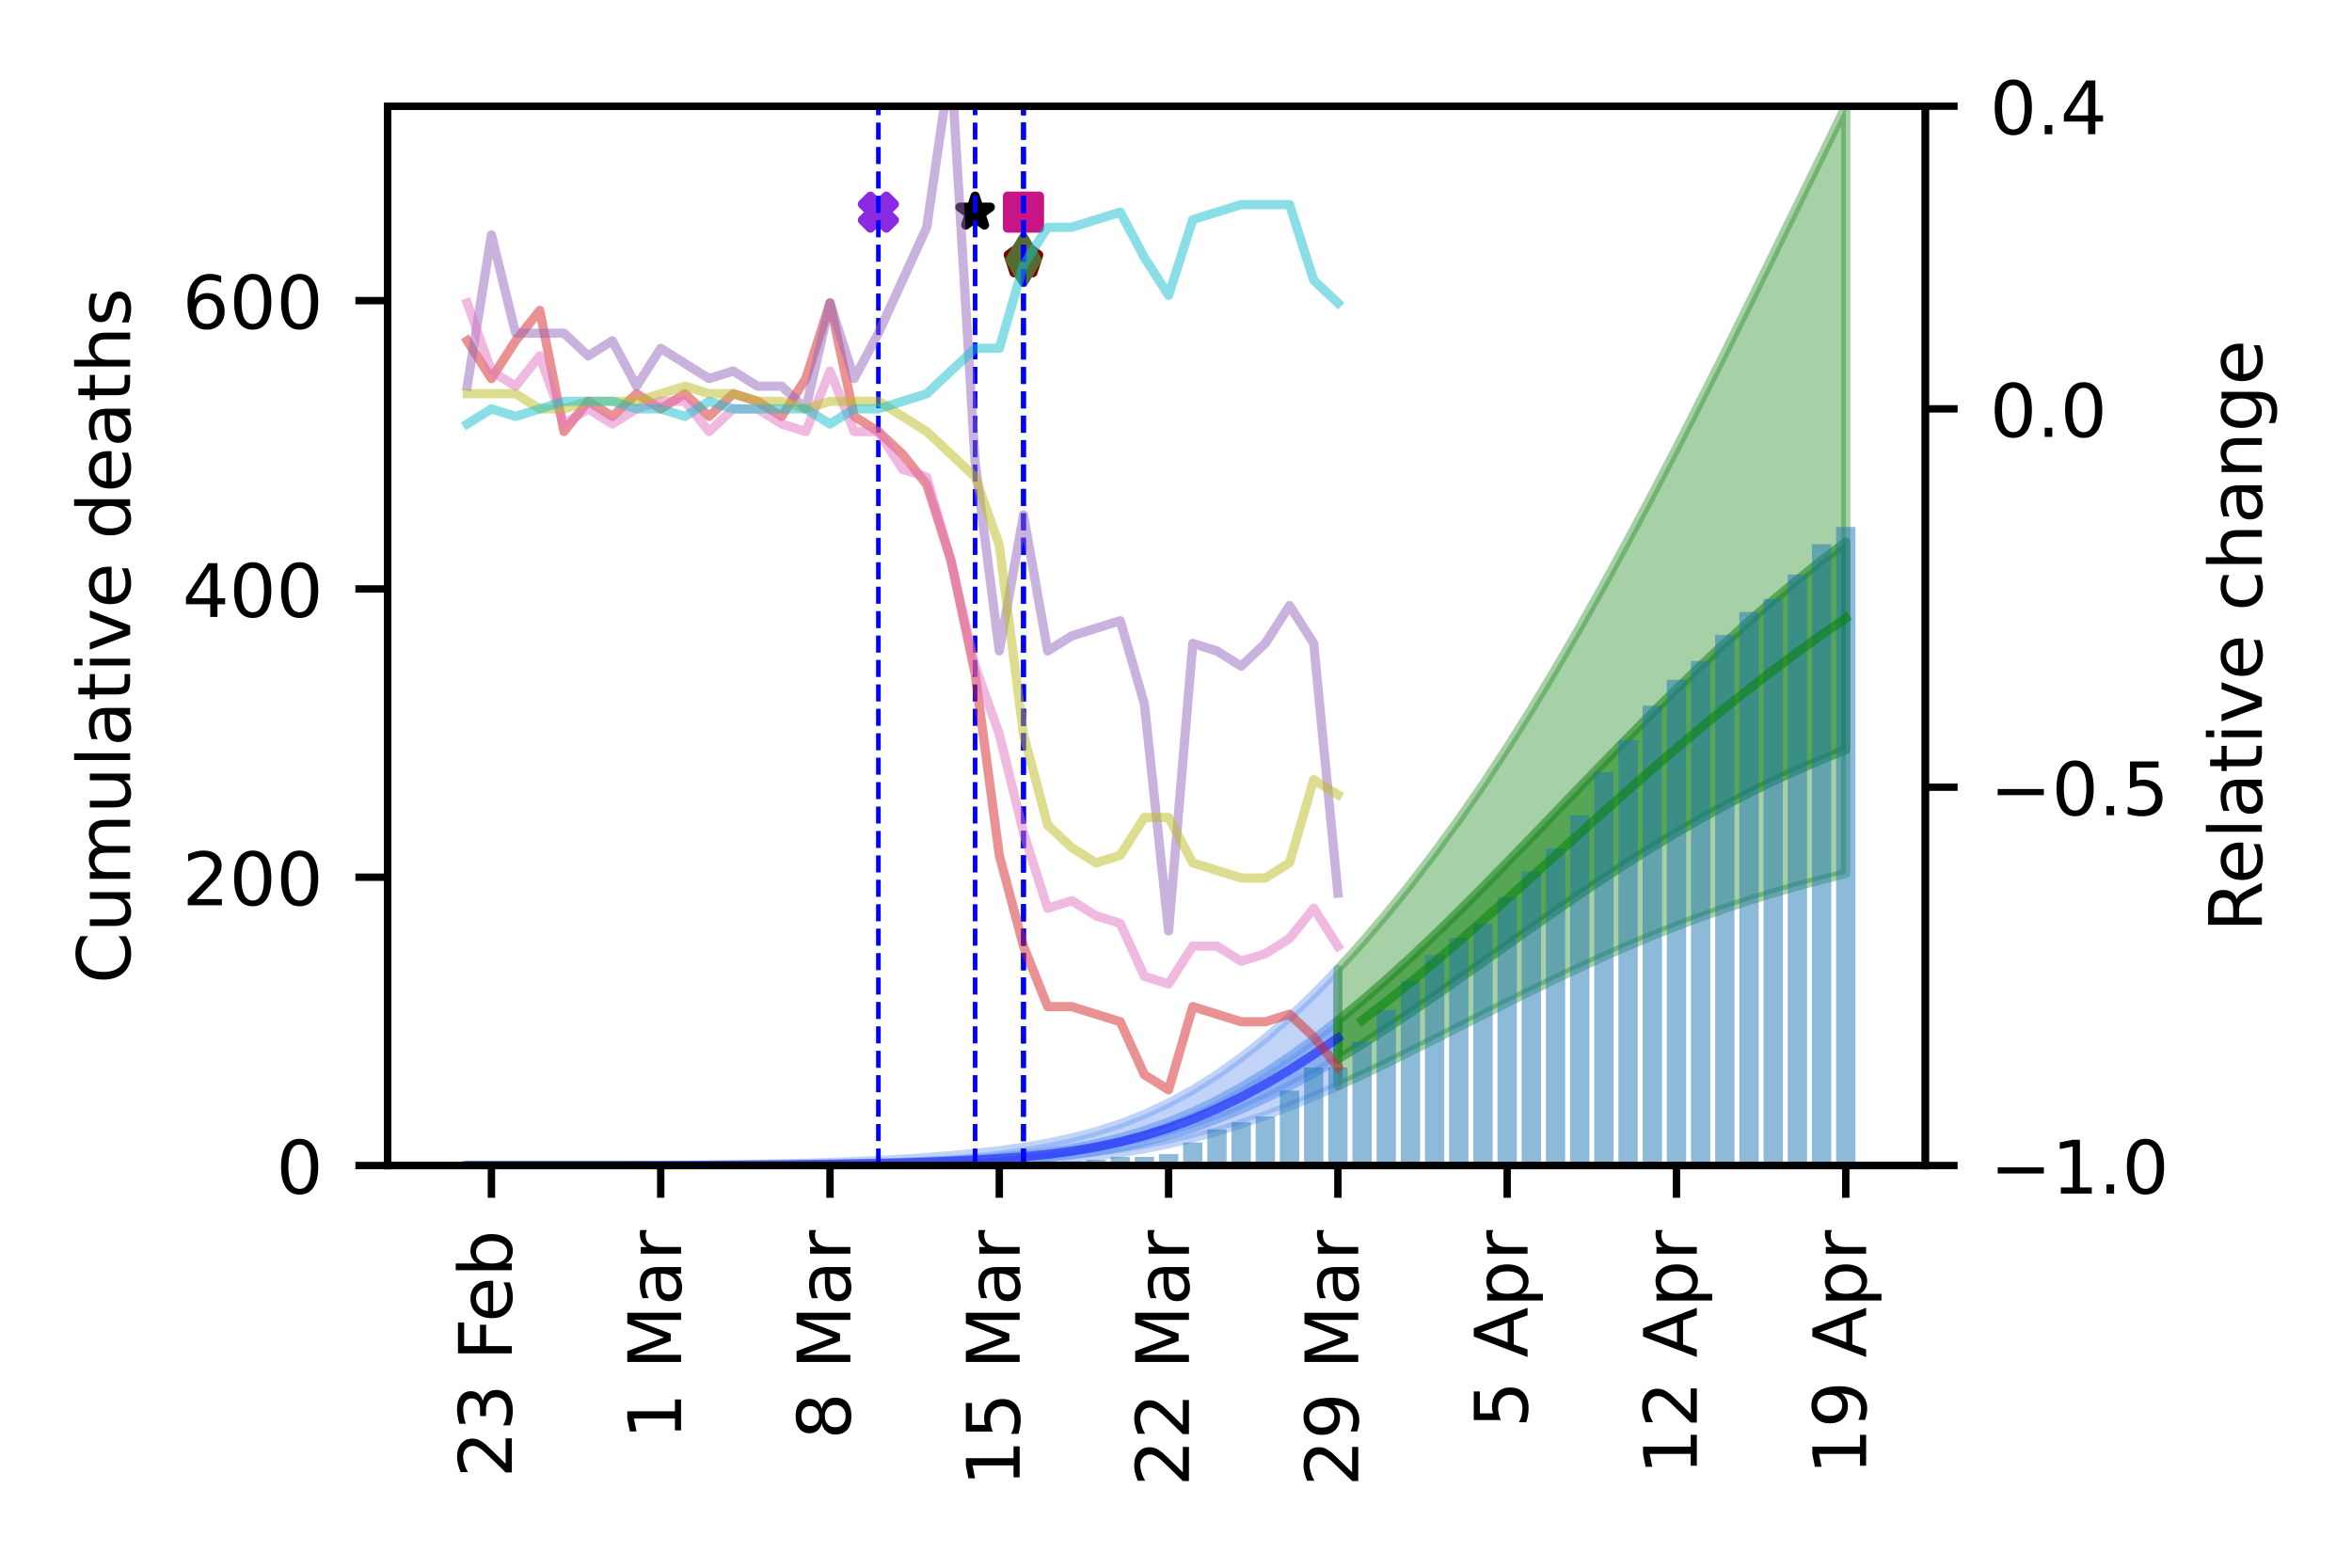 <?xml version="1.0" encoding="utf-8" standalone="no"?>
<!DOCTYPE svg PUBLIC "-//W3C//DTD SVG 1.1//EN"
  "http://www.w3.org/Graphics/SVG/1.1/DTD/svg11.dtd">
<!-- Created with matplotlib (https://matplotlib.org/) -->
<svg height="170.079pt" version="1.1" viewBox="0 0 255.118 170.079" width="255.118pt" xmlns="http://www.w3.org/2000/svg" xmlns:xlink="http://www.w3.org/1999/xlink">
 <defs>
  <style type="text/css">
*{stroke-linecap:butt;stroke-linejoin:round;}
  </style>
 </defs>
 <g id="figure_1">
  <g id="patch_1">
   <path d="M 0 170.079 
L 255.118 170.079 
L 255.118 0 
L 0 0 
z
" style="fill:#ffffff;"/>
  </g>
  <g id="axes_1">
   <g id="patch_2">
    <path d="M 42.05 126.449 
L 208.838 126.449 
L 208.838 11.52 
L 42.05 11.52 
z
" style="fill:#ffffff;"/>
   </g>
   <g id="PolyCollection_1">
    <defs>
     <path d="M 50.681 -43.63 
L 50.681 -43.63 
L 53.304 -43.63 
L 55.927 -43.63 
L 58.55 -43.63 
L 61.174 -43.63 
L 63.797 -43.63 
L 66.42 -43.631 
L 69.044 -43.631 
L 71.667 -43.632 
L 74.29 -43.634 
L 76.913 -43.636 
L 79.537 -43.639 
L 82.16 -43.643 
L 84.783 -43.648 
L 87.407 -43.655 
L 90.03 -43.665 
L 92.653 -43.678 
L 95.276 -43.694 
L 97.9 -43.716 
L 100.523 -43.745 
L 103.146 -43.784 
L 105.769 -43.836 
L 108.393 -43.91 
L 111.016 -44.016 
L 113.639 -44.166 
L 116.263 -44.374 
L 118.886 -44.651 
L 121.509 -45.008 
L 124.132 -45.452 
L 126.756 -45.987 
L 129.379 -46.618 
L 132.002 -47.342 
L 134.626 -48.159 
L 137.249 -49.066 
L 139.872 -50.057 
L 142.495 -51.13 
L 145.119 -52.274 
L 145.119 -64.922 
L 145.119 -64.922 
L 142.495 -62.217 
L 139.872 -59.715 
L 137.249 -57.429 
L 134.626 -55.348 
L 132.002 -53.481 
L 129.379 -51.831 
L 126.756 -50.4 
L 124.132 -49.177 
L 121.509 -48.152 
L 118.886 -47.308 
L 116.263 -46.617 
L 113.639 -46.059 
L 111.016 -45.612 
L 108.393 -45.245 
L 105.769 -44.948 
L 103.146 -44.702 
L 100.523 -44.498 
L 97.9 -44.327 
L 95.276 -44.184 
L 92.653 -44.064 
L 90.03 -43.966 
L 87.407 -43.885 
L 84.783 -43.82 
L 82.16 -43.768 
L 79.537 -43.727 
L 76.913 -43.696 
L 74.29 -43.673 
L 71.667 -43.657 
L 69.044 -43.645 
L 66.42 -43.638 
L 63.797 -43.634 
L 61.174 -43.632 
L 58.55 -43.63 
L 55.927 -43.63 
L 53.304 -43.63 
L 50.681 -43.63 
z
" id="maa15889fe9" style="stroke:#6495ed;stroke-opacity:0.4;"/>
    </defs>
    <g clip-path="url(#p4fea13a46c)">
     <use style="fill:#6495ed;fill-opacity:0.4;stroke:#6495ed;stroke-opacity:0.4;" x="0" xlink:href="#maa15889fe9" y="170.079"/>
    </g>
   </g>
   <g id="PolyCollection_2">
    <defs>
     <path d="M 50.681 -43.63 
L 50.681 -43.63 
L 53.304 -43.63 
L 55.927 -43.63 
L 58.55 -43.63 
L 61.174 -43.63 
L 63.797 -43.631 
L 66.42 -43.632 
L 69.044 -43.633 
L 71.667 -43.635 
L 74.29 -43.638 
L 76.913 -43.643 
L 79.537 -43.649 
L 82.16 -43.658 
L 84.783 -43.67 
L 87.407 -43.685 
L 90.03 -43.704 
L 92.653 -43.73 
L 95.276 -43.762 
L 97.9 -43.803 
L 100.523 -43.856 
L 103.146 -43.923 
L 105.769 -44.009 
L 108.393 -44.125 
L 111.016 -44.282 
L 113.639 -44.494 
L 116.263 -44.779 
L 118.886 -45.149 
L 121.509 -45.619 
L 124.132 -46.199 
L 126.756 -46.899 
L 129.379 -47.72 
L 132.002 -48.667 
L 134.626 -49.739 
L 137.249 -50.933 
L 139.872 -52.245 
L 142.495 -53.664 
L 145.119 -55.185 
L 145.119 -59.345 
L 145.119 -59.345 
L 142.495 -57.316 
L 139.872 -55.427 
L 137.249 -53.688 
L 134.626 -52.105 
L 132.002 -50.685 
L 129.379 -49.431 
L 126.756 -48.341 
L 124.132 -47.409 
L 121.509 -46.631 
L 118.886 -45.996 
L 116.263 -45.487 
L 113.639 -45.087 
L 111.016 -44.775 
L 108.393 -44.534 
L 105.769 -44.347 
L 103.146 -44.199 
L 100.523 -44.08 
L 97.9 -43.983 
L 95.276 -43.905 
L 92.653 -43.842 
L 90.03 -43.791 
L 87.407 -43.75 
L 84.783 -43.718 
L 82.16 -43.693 
L 79.537 -43.674 
L 76.913 -43.66 
L 74.29 -43.649 
L 71.667 -43.642 
L 69.044 -43.637 
L 66.42 -43.634 
L 63.797 -43.632 
L 61.174 -43.631 
L 58.55 -43.63 
L 55.927 -43.63 
L 53.304 -43.63 
L 50.681 -43.63 
z
" id="m4d6e34673e" style="stroke:#6495ed;stroke-opacity:0.6;"/>
    </defs>
    <g clip-path="url(#p4fea13a46c)">
     <use style="fill:#6495ed;fill-opacity:0.6;stroke:#6495ed;stroke-opacity:0.6;" x="0" xlink:href="#m4d6e34673e" y="170.079"/>
    </g>
   </g>
   <g id="PolyCollection_3">
    <defs>
     <path d="M 145.119 -64.922 
L 145.119 -52.274 
L 147.742 -53.477 
L 150.365 -54.727 
L 152.988 -56.025 
L 155.612 -57.346 
L 158.235 -58.674 
L 160.858 -59.997 
L 163.482 -61.314 
L 166.105 -62.612 
L 168.728 -63.883 
L 171.351 -65.122 
L 173.975 -66.32 
L 176.598 -67.469 
L 179.221 -68.571 
L 181.845 -69.615 
L 184.468 -70.598 
L 187.091 -71.523 
L 189.714 -72.39 
L 192.338 -73.202 
L 194.961 -73.955 
L 197.584 -74.655 
L 200.208 -75.301 
L 200.208 -158.559 
L 200.208 -158.559 
L 197.584 -153.148 
L 194.961 -147.786 
L 192.338 -142.435 
L 189.714 -137.09 
L 187.091 -131.792 
L 184.468 -126.59 
L 181.845 -121.446 
L 179.221 -116.418 
L 176.598 -111.483 
L 173.975 -106.667 
L 171.351 -102.002 
L 168.728 -97.473 
L 166.105 -93.115 
L 163.482 -88.947 
L 160.858 -84.945 
L 158.235 -81.165 
L 155.612 -77.566 
L 152.988 -74.132 
L 150.365 -70.893 
L 147.742 -67.816 
L 145.119 -64.922 
z
" id="mb1e25dd34e" style="stroke:#228b22;stroke-opacity:0.4;"/>
    </defs>
    <g clip-path="url(#p4fea13a46c)">
     <use style="fill:#228b22;fill-opacity:0.4;stroke:#228b22;stroke-opacity:0.4;" x="0" xlink:href="#mb1e25dd34e" y="170.079"/>
    </g>
   </g>
   <g id="PolyCollection_4">
    <defs>
     <path d="M 145.119 -59.345 
L 145.119 -55.185 
L 147.742 -56.794 
L 150.365 -58.483 
L 152.988 -60.233 
L 155.612 -62.032 
L 158.235 -63.863 
L 160.858 -65.715 
L 163.482 -67.571 
L 166.105 -69.422 
L 168.728 -71.255 
L 171.351 -73.06 
L 173.975 -74.818 
L 176.598 -76.525 
L 179.221 -78.172 
L 181.845 -79.751 
L 184.468 -81.261 
L 187.091 -82.699 
L 189.714 -84.062 
L 192.338 -85.347 
L 194.961 -86.555 
L 197.584 -87.684 
L 200.208 -88.741 
L 200.208 -111.267 
L 200.208 -111.267 
L 197.584 -109.261 
L 194.961 -107.158 
L 192.338 -104.959 
L 189.714 -102.671 
L 187.091 -100.291 
L 184.468 -97.836 
L 181.845 -95.31 
L 179.221 -92.718 
L 176.598 -90.069 
L 173.975 -87.379 
L 171.351 -84.674 
L 168.728 -81.946 
L 166.105 -79.217 
L 163.482 -76.513 
L 160.858 -73.839 
L 158.235 -71.21 
L 155.612 -68.649 
L 152.988 -66.166 
L 150.365 -63.781 
L 147.742 -61.503 
L 145.119 -59.345 
z
" id="mfa69d2386d" style="stroke:#228b22;stroke-opacity:0.6;"/>
    </defs>
    <g clip-path="url(#p4fea13a46c)">
     <use style="fill:#228b22;fill-opacity:0.6;stroke:#228b22;stroke-opacity:0.6;" x="0" xlink:href="#mfa69d2386d" y="170.079"/>
    </g>
   </g>
   <g id="PathCollection_1">
    <defs>
     <path d="M -0.866 1.732 
L 0 0.866 
L 0.866 1.732 
L 1.732 0.866 
L 0.866 0 
L 1.732 -0.866 
L 0.866 -1.732 
L 0 -0.866 
L -0.866 -1.732 
L -1.732 -0.866 
L -0.866 0 
L -1.732 0.866 
z
" id="mf5a365287e" style="stroke:#8a2be2;"/>
    </defs>
    <g clip-path="url(#p4fea13a46c)">
     <use style="fill:#8a2be2;stroke:#8a2be2;" x="95.276" xlink:href="#mf5a365287e" y="23.013"/>
    </g>
   </g>
   <g id="PathCollection_2">
    <defs>
     <path d="M 0 -1.732 
L -0.389 -0.535 
L -1.647 -0.535 
L -0.629 0.204 
L -1.018 1.401 
L -0 0.662 
L 1.018 1.401 
L 0.629 0.204 
L 1.647 -0.535 
L 0.389 -0.535 
z
" id="m758a4494e7" style="stroke:#000000;"/>
    </defs>
    <g clip-path="url(#p4fea13a46c)">
     <use style="stroke:#000000;" x="105.769" xlink:href="#m758a4494e7" y="23.013"/>
    </g>
   </g>
   <g id="PathCollection_3">
    <defs>
     <path d="M -1.732 1.732 
L 1.732 1.732 
L 1.732 -1.732 
L -1.732 -1.732 
z
" id="m0e55351843" style="stroke:#c71585;"/>
    </defs>
    <g clip-path="url(#p4fea13a46c)">
     <use style="fill:#c71585;stroke:#c71585;" x="111.016" xlink:href="#m0e55351843" y="23.013"/>
    </g>
   </g>
   <g id="PathCollection_4">
    <defs>
     <path d="M 0 -1.732 
L -1.647 -0.535 
L -1.018 1.401 
L 1.018 1.401 
L 1.647 -0.535 
z
" id="m72d53a92e8" style="stroke:#800000;"/>
    </defs>
    <g clip-path="url(#p4fea13a46c)">
     <use style="fill:#800000;stroke:#800000;" x="111.016" xlink:href="#m72d53a92e8" y="28.185"/>
    </g>
   </g>
   <g id="PathCollection_5">
    <defs>
     <path d="M -0 2.449 
L 1.47 0 
L 0 -2.449 
L -1.47 -0 
z
" id="m5404646844" style="stroke:#556b2f;"/>
    </defs>
    <g clip-path="url(#p4fea13a46c)">
     <use style="fill:#556b2f;stroke:#556b2f;" x="111.016" xlink:href="#m5404646844" y="28.185"/>
    </g>
   </g>
   <g id="patch_3">
    <path clip-path="url(#p4fea13a46c)" d="M 49.631 126.449 
L 51.73 126.449 
L 51.73 126.449 
L 49.631 126.449 
z
" style="fill:#1f77b4;opacity:0.5;"/>
   </g>
   <g id="patch_4">
    <path clip-path="url(#p4fea13a46c)" d="M 52.255 126.449 
L 54.353 126.449 
L 54.353 126.449 
L 52.255 126.449 
z
" style="fill:#1f77b4;opacity:0.5;"/>
   </g>
   <g id="patch_5">
    <path clip-path="url(#p4fea13a46c)" d="M 54.878 126.449 
L 56.976 126.449 
L 56.976 126.449 
L 54.878 126.449 
z
" style="fill:#1f77b4;opacity:0.5;"/>
   </g>
   <g id="patch_6">
    <path clip-path="url(#p4fea13a46c)" d="M 57.501 126.449 
L 59.6 126.449 
L 59.6 126.449 
L 57.501 126.449 
z
" style="fill:#1f77b4;opacity:0.5;"/>
   </g>
   <g id="patch_7">
    <path clip-path="url(#p4fea13a46c)" d="M 60.124 126.449 
L 62.223 126.449 
L 62.223 126.449 
L 60.124 126.449 
z
" style="fill:#1f77b4;opacity:0.5;"/>
   </g>
   <g id="patch_8">
    <path clip-path="url(#p4fea13a46c)" d="M 62.748 126.449 
L 64.846 126.449 
L 64.846 126.449 
L 62.748 126.449 
z
" style="fill:#1f77b4;opacity:0.5;"/>
   </g>
   <g id="patch_9">
    <path clip-path="url(#p4fea13a46c)" d="M 65.371 126.449 
L 67.47 126.449 
L 67.47 126.449 
L 65.371 126.449 
z
" style="fill:#1f77b4;opacity:0.5;"/>
   </g>
   <g id="patch_10">
    <path clip-path="url(#p4fea13a46c)" d="M 67.994 126.449 
L 70.093 126.449 
L 70.093 126.449 
L 67.994 126.449 
z
" style="fill:#1f77b4;opacity:0.5;"/>
   </g>
   <g id="patch_11">
    <path clip-path="url(#p4fea13a46c)" d="M 70.618 126.449 
L 72.716 126.449 
L 72.716 126.449 
L 70.618 126.449 
z
" style="fill:#1f77b4;opacity:0.5;"/>
   </g>
   <g id="patch_12">
    <path clip-path="url(#p4fea13a46c)" d="M 73.241 126.449 
L 75.339 126.449 
L 75.339 126.449 
L 73.241 126.449 
z
" style="fill:#1f77b4;opacity:0.5;"/>
   </g>
   <g id="patch_13">
    <path clip-path="url(#p4fea13a46c)" d="M 75.864 126.449 
L 77.963 126.449 
L 77.963 126.449 
L 75.864 126.449 
z
" style="fill:#1f77b4;opacity:0.5;"/>
   </g>
   <g id="patch_14">
    <path clip-path="url(#p4fea13a46c)" d="M 78.487 126.449 
L 80.586 126.449 
L 80.586 126.449 
L 78.487 126.449 
z
" style="fill:#1f77b4;opacity:0.5;"/>
   </g>
   <g id="patch_15">
    <path clip-path="url(#p4fea13a46c)" d="M 81.111 126.449 
L 83.209 126.449 
L 83.209 126.449 
L 81.111 126.449 
z
" style="fill:#1f77b4;opacity:0.5;"/>
   </g>
   <g id="patch_16">
    <path clip-path="url(#p4fea13a46c)" d="M 83.734 126.449 
L 85.833 126.449 
L 85.833 126.449 
L 83.734 126.449 
z
" style="fill:#1f77b4;opacity:0.5;"/>
   </g>
   <g id="patch_17">
    <path clip-path="url(#p4fea13a46c)" d="M 86.357 126.449 
L 88.456 126.449 
L 88.456 126.449 
L 86.357 126.449 
z
" style="fill:#1f77b4;opacity:0.5;"/>
   </g>
   <g id="patch_18">
    <path clip-path="url(#p4fea13a46c)" d="M 88.98 126.449 
L 91.079 126.449 
L 91.079 126.449 
L 88.98 126.449 
z
" style="fill:#1f77b4;opacity:0.5;"/>
   </g>
   <g id="patch_19">
    <path clip-path="url(#p4fea13a46c)" d="M 91.604 126.449 
L 93.702 126.449 
L 93.702 126.449 
L 91.604 126.449 
z
" style="fill:#1f77b4;opacity:0.5;"/>
   </g>
   <g id="patch_20">
    <path clip-path="url(#p4fea13a46c)" d="M 94.227 126.449 
L 96.326 126.449 
L 96.326 126.449 
L 94.227 126.449 
z
" style="fill:#1f77b4;opacity:0.5;"/>
   </g>
   <g id="patch_21">
    <path clip-path="url(#p4fea13a46c)" d="M 96.85 126.449 
L 98.949 126.449 
L 98.949 126.449 
L 96.85 126.449 
z
" style="fill:#1f77b4;opacity:0.5;"/>
   </g>
   <g id="patch_22">
    <path clip-path="url(#p4fea13a46c)" d="M 99.474 126.449 
L 101.572 126.449 
L 101.572 126.449 
L 99.474 126.449 
z
" style="fill:#1f77b4;opacity:0.5;"/>
   </g>
   <g id="patch_23">
    <path clip-path="url(#p4fea13a46c)" d="M 102.097 126.449 
L 104.195 126.449 
L 104.195 126.292 
L 102.097 126.292 
z
" style="fill:#1f77b4;opacity:0.5;"/>
   </g>
   <g id="patch_24">
    <path clip-path="url(#p4fea13a46c)" d="M 104.72 126.449 
L 106.819 126.449 
L 106.819 126.292 
L 104.72 126.292 
z
" style="fill:#1f77b4;opacity:0.5;"/>
   </g>
   <g id="patch_25">
    <path clip-path="url(#p4fea13a46c)" d="M 107.343 126.449 
L 109.442 126.449 
L 109.442 126.292 
L 107.343 126.292 
z
" style="fill:#1f77b4;opacity:0.5;"/>
   </g>
   <g id="patch_26">
    <path clip-path="url(#p4fea13a46c)" d="M 109.967 126.449 
L 112.065 126.449 
L 112.065 126.292 
L 109.967 126.292 
z
" style="fill:#1f77b4;opacity:0.5;"/>
   </g>
   <g id="patch_27">
    <path clip-path="url(#p4fea13a46c)" d="M 112.59 126.449 
L 114.689 126.449 
L 114.689 125.98 
L 112.59 125.98 
z
" style="fill:#1f77b4;opacity:0.5;"/>
   </g>
   <g id="patch_28">
    <path clip-path="url(#p4fea13a46c)" d="M 115.213 126.449 
L 117.312 126.449 
L 117.312 125.98 
L 115.213 125.98 
z
" style="fill:#1f77b4;opacity:0.5;"/>
   </g>
   <g id="patch_29">
    <path clip-path="url(#p4fea13a46c)" d="M 117.837 126.449 
L 119.935 126.449 
L 119.935 125.823 
L 117.837 125.823 
z
" style="fill:#1f77b4;opacity:0.5;"/>
   </g>
   <g id="patch_30">
    <path clip-path="url(#p4fea13a46c)" d="M 120.46 126.449 
L 122.558 126.449 
L 122.558 125.51 
L 120.46 125.51 
z
" style="fill:#1f77b4;opacity:0.5;"/>
   </g>
   <g id="patch_31">
    <path clip-path="url(#p4fea13a46c)" d="M 123.083 126.449 
L 125.182 126.449 
L 125.182 125.51 
L 123.083 125.51 
z
" style="fill:#1f77b4;opacity:0.5;"/>
   </g>
   <g id="patch_32">
    <path clip-path="url(#p4fea13a46c)" d="M 125.706 126.449 
L 127.805 126.449 
L 127.805 125.198 
L 125.706 125.198 
z
" style="fill:#1f77b4;opacity:0.5;"/>
   </g>
   <g id="patch_33">
    <path clip-path="url(#p4fea13a46c)" d="M 128.33 126.449 
L 130.428 126.449 
L 130.428 123.946 
L 128.33 123.946 
z
" style="fill:#1f77b4;opacity:0.5;"/>
   </g>
   <g id="patch_34">
    <path clip-path="url(#p4fea13a46c)" d="M 130.953 126.449 
L 133.052 126.449 
L 133.052 122.539 
L 130.953 122.539 
z
" style="fill:#1f77b4;opacity:0.5;"/>
   </g>
   <g id="patch_35">
    <path clip-path="url(#p4fea13a46c)" d="M 133.576 126.449 
L 135.675 126.449 
L 135.675 121.757 
L 133.576 121.757 
z
" style="fill:#1f77b4;opacity:0.5;"/>
   </g>
   <g id="patch_36">
    <path clip-path="url(#p4fea13a46c)" d="M 136.2 126.449 
L 138.298 126.449 
L 138.298 121.131 
L 136.2 121.131 
z
" style="fill:#1f77b4;opacity:0.5;"/>
   </g>
   <g id="patch_37">
    <path clip-path="url(#p4fea13a46c)" d="M 138.823 126.449 
L 140.921 126.449 
L 140.921 118.316 
L 138.823 118.316 
z
" style="fill:#1f77b4;opacity:0.5;"/>
   </g>
   <g id="patch_38">
    <path clip-path="url(#p4fea13a46c)" d="M 141.446 126.449 
L 143.545 126.449 
L 143.545 115.814 
L 141.446 115.814 
z
" style="fill:#1f77b4;opacity:0.5;"/>
   </g>
   <g id="patch_39">
    <path clip-path="url(#p4fea13a46c)" d="M 144.069 126.449 
L 146.168 126.449 
L 146.168 115.814 
L 144.069 115.814 
z
" style="fill:#1f77b4;opacity:0.5;"/>
   </g>
   <g id="patch_40">
    <path clip-path="url(#p4fea13a46c)" d="M 146.693 126.449 
L 148.791 126.449 
L 148.791 112.999 
L 146.693 112.999 
z
" style="fill:#1f77b4;opacity:0.5;"/>
   </g>
   <g id="patch_41">
    <path clip-path="url(#p4fea13a46c)" d="M 149.316 126.449 
L 151.415 126.449 
L 151.415 109.558 
L 149.316 109.558 
z
" style="fill:#1f77b4;opacity:0.5;"/>
   </g>
   <g id="patch_42">
    <path clip-path="url(#p4fea13a46c)" d="M 151.939 126.449 
L 154.038 126.449 
L 154.038 106.431 
L 151.939 106.431 
z
" style="fill:#1f77b4;opacity:0.5;"/>
   </g>
   <g id="patch_43">
    <path clip-path="url(#p4fea13a46c)" d="M 154.562 126.449 
L 156.661 126.449 
L 156.661 103.615 
L 154.562 103.615 
z
" style="fill:#1f77b4;opacity:0.5;"/>
   </g>
   <g id="patch_44">
    <path clip-path="url(#p4fea13a46c)" d="M 157.186 126.449 
L 159.284 126.449 
L 159.284 101.739 
L 157.186 101.739 
z
" style="fill:#1f77b4;opacity:0.5;"/>
   </g>
   <g id="patch_45">
    <path clip-path="url(#p4fea13a46c)" d="M 159.809 126.449 
L 161.908 126.449 
L 161.908 100.175 
L 159.809 100.175 
z
" style="fill:#1f77b4;opacity:0.5;"/>
   </g>
   <g id="patch_46">
    <path clip-path="url(#p4fea13a46c)" d="M 162.432 126.449 
L 164.531 126.449 
L 164.531 97.36 
L 162.432 97.36 
z
" style="fill:#1f77b4;opacity:0.5;"/>
   </g>
   <g id="patch_47">
    <path clip-path="url(#p4fea13a46c)" d="M 165.056 126.449 
L 167.154 126.449 
L 167.154 94.545 
L 165.056 94.545 
z
" style="fill:#1f77b4;opacity:0.5;"/>
   </g>
   <g id="patch_48">
    <path clip-path="url(#p4fea13a46c)" d="M 167.679 126.449 
L 169.777 126.449 
L 169.777 92.042 
L 167.679 92.042 
z
" style="fill:#1f77b4;opacity:0.5;"/>
   </g>
   <g id="patch_49">
    <path clip-path="url(#p4fea13a46c)" d="M 170.302 126.449 
L 172.401 126.449 
L 172.401 88.445 
L 170.302 88.445 
z
" style="fill:#1f77b4;opacity:0.5;"/>
   </g>
   <g id="patch_50">
    <path clip-path="url(#p4fea13a46c)" d="M 172.925 126.449 
L 175.024 126.449 
L 175.024 83.754 
L 172.925 83.754 
z
" style="fill:#1f77b4;opacity:0.5;"/>
   </g>
   <g id="patch_51">
    <path clip-path="url(#p4fea13a46c)" d="M 175.549 126.449 
L 177.647 126.449 
L 177.647 80.313 
L 175.549 80.313 
z
" style="fill:#1f77b4;opacity:0.5;"/>
   </g>
   <g id="patch_52">
    <path clip-path="url(#p4fea13a46c)" d="M 178.172 126.449 
L 180.271 126.449 
L 180.271 76.56 
L 178.172 76.56 
z
" style="fill:#1f77b4;opacity:0.5;"/>
   </g>
   <g id="patch_53">
    <path clip-path="url(#p4fea13a46c)" d="M 180.795 126.449 
L 182.894 126.449 
L 182.894 73.745 
L 180.795 73.745 
z
" style="fill:#1f77b4;opacity:0.5;"/>
   </g>
   <g id="patch_54">
    <path clip-path="url(#p4fea13a46c)" d="M 183.419 126.449 
L 185.517 126.449 
L 185.517 71.711 
L 183.419 71.711 
z
" style="fill:#1f77b4;opacity:0.5;"/>
   </g>
   <g id="patch_55">
    <path clip-path="url(#p4fea13a46c)" d="M 186.042 126.449 
L 188.14 126.449 
L 188.14 68.896 
L 186.042 68.896 
z
" style="fill:#1f77b4;opacity:0.5;"/>
   </g>
   <g id="patch_56">
    <path clip-path="url(#p4fea13a46c)" d="M 188.665 126.449 
L 190.764 126.449 
L 190.764 66.394 
L 188.665 66.394 
z
" style="fill:#1f77b4;opacity:0.5;"/>
   </g>
   <g id="patch_57">
    <path clip-path="url(#p4fea13a46c)" d="M 191.288 126.449 
L 193.387 126.449 
L 193.387 64.987 
L 191.288 64.987 
z
" style="fill:#1f77b4;opacity:0.5;"/>
   </g>
   <g id="patch_58">
    <path clip-path="url(#p4fea13a46c)" d="M 193.912 126.449 
L 196.01 126.449 
L 196.01 62.328 
L 193.912 62.328 
z
" style="fill:#1f77b4;opacity:0.5;"/>
   </g>
   <g id="patch_59">
    <path clip-path="url(#p4fea13a46c)" d="M 196.535 126.449 
L 198.634 126.449 
L 198.634 59.044 
L 196.535 59.044 
z
" style="fill:#1f77b4;opacity:0.5;"/>
   </g>
   <g id="patch_60">
    <path clip-path="url(#p4fea13a46c)" d="M 199.158 126.449 
L 201.257 126.449 
L 201.257 57.167 
L 199.158 57.167 
z
" style="fill:#1f77b4;opacity:0.5;"/>
   </g>
   <g id="matplotlib.axis_1">
    <g id="xtick_1">
     <g id="line2d_1">
      <defs>
       <path d="M 0 0 
L 0 3.5 
" id="mcd26416d47" style="stroke:#000000;stroke-width:0.8;"/>
      </defs>
      <g>
       <use style="stroke:#000000;stroke-width:0.8;" x="200.208" xlink:href="#mcd26416d47" y="126.449"/>
      </g>
     </g>
     <g id="text_1">
      <!-- 19 Apr -->
      <defs>
       <path d="M 12.406 8.297 
L 28.516 8.297 
L 28.516 63.922 
L 10.984 60.406 
L 10.984 69.391 
L 28.422 72.906 
L 38.281 72.906 
L 38.281 8.297 
L 54.391 8.297 
L 54.391 0 
L 12.406 0 
z
" id="DejaVuSans-49"/>
       <path d="M 10.984 1.516 
L 10.984 10.5 
Q 14.703 8.734 18.5 7.812 
Q 22.312 6.891 25.984 6.891 
Q 35.75 6.891 40.891 13.453 
Q 46.047 20.016 46.781 33.406 
Q 43.953 29.203 39.594 26.953 
Q 35.25 24.703 29.984 24.703 
Q 19.047 24.703 12.672 31.312 
Q 6.297 37.938 6.297 49.422 
Q 6.297 60.641 12.938 67.422 
Q 19.578 74.219 30.609 74.219 
Q 43.266 74.219 49.922 64.516 
Q 56.594 54.828 56.594 36.375 
Q 56.594 19.141 48.406 8.859 
Q 40.234 -1.422 26.422 -1.422 
Q 22.703 -1.422 18.891 -0.688 
Q 15.094 0.047 10.984 1.516 
z
M 30.609 32.422 
Q 37.25 32.422 41.125 36.953 
Q 45.016 41.5 45.016 49.422 
Q 45.016 57.281 41.125 61.844 
Q 37.25 66.406 30.609 66.406 
Q 23.969 66.406 20.094 61.844 
Q 16.219 57.281 16.219 49.422 
Q 16.219 41.5 20.094 36.953 
Q 23.969 32.422 30.609 32.422 
z
" id="DejaVuSans-57"/>
       <path id="DejaVuSans-32"/>
       <path d="M 34.188 63.188 
L 20.797 26.906 
L 47.609 26.906 
z
M 28.609 72.906 
L 39.797 72.906 
L 67.578 0 
L 57.328 0 
L 50.688 18.703 
L 17.828 18.703 
L 11.188 0 
L 0.781 0 
z
" id="DejaVuSans-65"/>
       <path d="M 18.109 8.203 
L 18.109 -20.797 
L 9.078 -20.797 
L 9.078 54.688 
L 18.109 54.688 
L 18.109 46.391 
Q 20.953 51.266 25.266 53.625 
Q 29.594 56 35.594 56 
Q 45.562 56 51.781 48.094 
Q 58.016 40.188 58.016 27.297 
Q 58.016 14.406 51.781 6.484 
Q 45.562 -1.422 35.594 -1.422 
Q 29.594 -1.422 25.266 0.953 
Q 20.953 3.328 18.109 8.203 
z
M 48.688 27.297 
Q 48.688 37.203 44.609 42.844 
Q 40.531 48.484 33.406 48.484 
Q 26.266 48.484 22.188 42.844 
Q 18.109 37.203 18.109 27.297 
Q 18.109 17.391 22.188 11.75 
Q 26.266 6.109 33.406 6.109 
Q 40.531 6.109 44.609 11.75 
Q 48.688 17.391 48.688 27.297 
z
" id="DejaVuSans-112"/>
       <path d="M 41.109 46.297 
Q 39.594 47.172 37.812 47.578 
Q 36.031 48 33.891 48 
Q 26.266 48 22.188 43.047 
Q 18.109 38.094 18.109 28.812 
L 18.109 0 
L 9.078 0 
L 9.078 54.688 
L 18.109 54.688 
L 18.109 46.188 
Q 20.953 51.172 25.484 53.578 
Q 30.031 56 36.531 56 
Q 37.453 56 38.578 55.875 
Q 39.703 55.766 41.062 55.516 
z
" id="DejaVuSans-114"/>
      </defs>
      <g transform="translate(202.415 160.011)rotate(-90)scale(0.08 -0.08)">
       <use xlink:href="#DejaVuSans-49"/>
       <use x="63.623" xlink:href="#DejaVuSans-57"/>
       <use x="127.246" xlink:href="#DejaVuSans-32"/>
       <use x="159.033" xlink:href="#DejaVuSans-65"/>
       <use x="227.441" xlink:href="#DejaVuSans-112"/>
       <use x="290.918" xlink:href="#DejaVuSans-114"/>
      </g>
     </g>
    </g>
    <g id="xtick_2">
     <g id="line2d_2">
      <g>
       <use style="stroke:#000000;stroke-width:0.8;" x="181.845" xlink:href="#mcd26416d47" y="126.449"/>
      </g>
     </g>
     <g id="text_2">
      <!-- 12 Apr -->
      <defs>
       <path d="M 19.188 8.297 
L 53.609 8.297 
L 53.609 0 
L 7.328 0 
L 7.328 8.297 
Q 12.938 14.109 22.625 23.891 
Q 32.328 33.688 34.812 36.531 
Q 39.547 41.844 41.422 45.531 
Q 43.312 49.219 43.312 52.781 
Q 43.312 58.594 39.234 62.25 
Q 35.156 65.922 28.609 65.922 
Q 23.969 65.922 18.812 64.312 
Q 13.672 62.703 7.812 59.422 
L 7.812 69.391 
Q 13.766 71.781 18.938 73 
Q 24.125 74.219 28.422 74.219 
Q 39.75 74.219 46.484 68.547 
Q 53.219 62.891 53.219 53.422 
Q 53.219 48.922 51.531 44.891 
Q 49.859 40.875 45.406 35.406 
Q 44.188 33.984 37.641 27.219 
Q 31.109 20.453 19.188 8.297 
z
" id="DejaVuSans-50"/>
      </defs>
      <g transform="translate(184.052 160.011)rotate(-90)scale(0.08 -0.08)">
       <use xlink:href="#DejaVuSans-49"/>
       <use x="63.623" xlink:href="#DejaVuSans-50"/>
       <use x="127.246" xlink:href="#DejaVuSans-32"/>
       <use x="159.033" xlink:href="#DejaVuSans-65"/>
       <use x="227.441" xlink:href="#DejaVuSans-112"/>
       <use x="290.918" xlink:href="#DejaVuSans-114"/>
      </g>
     </g>
    </g>
    <g id="xtick_3">
     <g id="line2d_3">
      <g>
       <use style="stroke:#000000;stroke-width:0.8;" x="163.482" xlink:href="#mcd26416d47" y="126.449"/>
      </g>
     </g>
     <g id="text_3">
      <!-- 5 Apr -->
      <defs>
       <path d="M 10.797 72.906 
L 49.516 72.906 
L 49.516 64.594 
L 19.828 64.594 
L 19.828 46.734 
Q 21.969 47.469 24.109 47.828 
Q 26.266 48.188 28.422 48.188 
Q 40.625 48.188 47.75 41.5 
Q 54.891 34.812 54.891 23.391 
Q 54.891 11.625 47.562 5.094 
Q 40.234 -1.422 26.906 -1.422 
Q 22.312 -1.422 17.547 -0.641 
Q 12.797 0.141 7.719 1.703 
L 7.719 11.625 
Q 12.109 9.234 16.797 8.062 
Q 21.484 6.891 26.703 6.891 
Q 35.156 6.891 40.078 11.328 
Q 45.016 15.766 45.016 23.391 
Q 45.016 31 40.078 35.438 
Q 35.156 39.891 26.703 39.891 
Q 22.75 39.891 18.812 39.016 
Q 14.891 38.141 10.797 36.281 
z
" id="DejaVuSans-53"/>
      </defs>
      <g transform="translate(165.689 154.921)rotate(-90)scale(0.08 -0.08)">
       <use xlink:href="#DejaVuSans-53"/>
       <use x="63.623" xlink:href="#DejaVuSans-32"/>
       <use x="95.41" xlink:href="#DejaVuSans-65"/>
       <use x="163.818" xlink:href="#DejaVuSans-112"/>
       <use x="227.295" xlink:href="#DejaVuSans-114"/>
      </g>
     </g>
    </g>
    <g id="xtick_4">
     <g id="line2d_4">
      <g>
       <use style="stroke:#000000;stroke-width:0.8;" x="145.119" xlink:href="#mcd26416d47" y="126.449"/>
      </g>
     </g>
     <g id="text_4">
      <!-- 29 Mar -->
      <defs>
       <path d="M 9.812 72.906 
L 24.516 72.906 
L 43.109 23.297 
L 61.812 72.906 
L 76.516 72.906 
L 76.516 0 
L 66.891 0 
L 66.891 64.016 
L 48.094 14.016 
L 38.188 14.016 
L 19.391 64.016 
L 19.391 0 
L 9.812 0 
z
" id="DejaVuSans-77"/>
       <path d="M 34.281 27.484 
Q 23.391 27.484 19.188 25 
Q 14.984 22.516 14.984 16.5 
Q 14.984 11.719 18.141 8.906 
Q 21.297 6.109 26.703 6.109 
Q 34.188 6.109 38.703 11.406 
Q 43.219 16.703 43.219 25.484 
L 43.219 27.484 
z
M 52.203 31.203 
L 52.203 0 
L 43.219 0 
L 43.219 8.297 
Q 40.141 3.328 35.547 0.953 
Q 30.953 -1.422 24.312 -1.422 
Q 15.922 -1.422 10.953 3.297 
Q 6 8.016 6 15.922 
Q 6 25.141 12.172 29.828 
Q 18.359 34.516 30.609 34.516 
L 43.219 34.516 
L 43.219 35.406 
Q 43.219 41.609 39.141 45 
Q 35.062 48.391 27.688 48.391 
Q 23 48.391 18.547 47.266 
Q 14.109 46.141 10.016 43.891 
L 10.016 52.203 
Q 14.938 54.109 19.578 55.047 
Q 24.219 56 28.609 56 
Q 40.484 56 46.344 49.844 
Q 52.203 43.703 52.203 31.203 
z
" id="DejaVuSans-97"/>
      </defs>
      <g transform="translate(147.326 161.265)rotate(-90)scale(0.08 -0.08)">
       <use xlink:href="#DejaVuSans-50"/>
       <use x="63.623" xlink:href="#DejaVuSans-57"/>
       <use x="127.246" xlink:href="#DejaVuSans-32"/>
       <use x="159.033" xlink:href="#DejaVuSans-77"/>
       <use x="245.312" xlink:href="#DejaVuSans-97"/>
       <use x="306.592" xlink:href="#DejaVuSans-114"/>
      </g>
     </g>
    </g>
    <g id="xtick_5">
     <g id="line2d_5">
      <g>
       <use style="stroke:#000000;stroke-width:0.8;" x="126.756" xlink:href="#mcd26416d47" y="126.449"/>
      </g>
     </g>
     <g id="text_5">
      <!-- 22 Mar -->
      <g transform="translate(128.963 161.265)rotate(-90)scale(0.08 -0.08)">
       <use xlink:href="#DejaVuSans-50"/>
       <use x="63.623" xlink:href="#DejaVuSans-50"/>
       <use x="127.246" xlink:href="#DejaVuSans-32"/>
       <use x="159.033" xlink:href="#DejaVuSans-77"/>
       <use x="245.312" xlink:href="#DejaVuSans-97"/>
       <use x="306.592" xlink:href="#DejaVuSans-114"/>
      </g>
     </g>
    </g>
    <g id="xtick_6">
     <g id="line2d_6">
      <g>
       <use style="stroke:#000000;stroke-width:0.8;" x="108.393" xlink:href="#mcd26416d47" y="126.449"/>
      </g>
     </g>
     <g id="text_6">
      <!-- 15 Mar -->
      <g transform="translate(110.6 161.265)rotate(-90)scale(0.08 -0.08)">
       <use xlink:href="#DejaVuSans-49"/>
       <use x="63.623" xlink:href="#DejaVuSans-53"/>
       <use x="127.246" xlink:href="#DejaVuSans-32"/>
       <use x="159.033" xlink:href="#DejaVuSans-77"/>
       <use x="245.312" xlink:href="#DejaVuSans-97"/>
       <use x="306.592" xlink:href="#DejaVuSans-114"/>
      </g>
     </g>
    </g>
    <g id="xtick_7">
     <g id="line2d_7">
      <g>
       <use style="stroke:#000000;stroke-width:0.8;" x="90.03" xlink:href="#mcd26416d47" y="126.449"/>
      </g>
     </g>
     <g id="text_7">
      <!-- 8 Mar -->
      <defs>
       <path d="M 31.781 34.625 
Q 24.75 34.625 20.719 30.859 
Q 16.703 27.094 16.703 20.516 
Q 16.703 13.922 20.719 10.156 
Q 24.75 6.391 31.781 6.391 
Q 38.812 6.391 42.859 10.172 
Q 46.922 13.969 46.922 20.516 
Q 46.922 27.094 42.891 30.859 
Q 38.875 34.625 31.781 34.625 
z
M 21.922 38.812 
Q 15.578 40.375 12.031 44.719 
Q 8.5 49.078 8.5 55.328 
Q 8.5 64.062 14.719 69.141 
Q 20.953 74.219 31.781 74.219 
Q 42.672 74.219 48.875 69.141 
Q 55.078 64.062 55.078 55.328 
Q 55.078 49.078 51.531 44.719 
Q 48 40.375 41.703 38.812 
Q 48.828 37.156 52.797 32.312 
Q 56.781 27.484 56.781 20.516 
Q 56.781 9.906 50.312 4.234 
Q 43.844 -1.422 31.781 -1.422 
Q 19.734 -1.422 13.25 4.234 
Q 6.781 9.906 6.781 20.516 
Q 6.781 27.484 10.781 32.312 
Q 14.797 37.156 21.922 38.812 
z
M 18.312 54.391 
Q 18.312 48.734 21.844 45.562 
Q 25.391 42.391 31.781 42.391 
Q 38.141 42.391 41.719 45.562 
Q 45.312 48.734 45.312 54.391 
Q 45.312 60.062 41.719 63.234 
Q 38.141 66.406 31.781 66.406 
Q 25.391 66.406 21.844 63.234 
Q 18.312 60.062 18.312 54.391 
z
" id="DejaVuSans-56"/>
      </defs>
      <g transform="translate(92.237 156.175)rotate(-90)scale(0.08 -0.08)">
       <use xlink:href="#DejaVuSans-56"/>
       <use x="63.623" xlink:href="#DejaVuSans-32"/>
       <use x="95.41" xlink:href="#DejaVuSans-77"/>
       <use x="181.689" xlink:href="#DejaVuSans-97"/>
       <use x="242.969" xlink:href="#DejaVuSans-114"/>
      </g>
     </g>
    </g>
    <g id="xtick_8">
     <g id="line2d_8">
      <g>
       <use style="stroke:#000000;stroke-width:0.8;" x="71.667" xlink:href="#mcd26416d47" y="126.449"/>
      </g>
     </g>
     <g id="text_8">
      <!-- 1 Mar -->
      <g transform="translate(73.874 156.175)rotate(-90)scale(0.08 -0.08)">
       <use xlink:href="#DejaVuSans-49"/>
       <use x="63.623" xlink:href="#DejaVuSans-32"/>
       <use x="95.41" xlink:href="#DejaVuSans-77"/>
       <use x="181.689" xlink:href="#DejaVuSans-97"/>
       <use x="242.969" xlink:href="#DejaVuSans-114"/>
      </g>
     </g>
    </g>
    <g id="xtick_9">
     <g id="line2d_9">
      <g>
       <use style="stroke:#000000;stroke-width:0.8;" x="53.304" xlink:href="#mcd26416d47" y="126.449"/>
      </g>
     </g>
     <g id="text_9">
      <!-- 23 Feb -->
      <defs>
       <path d="M 40.578 39.312 
Q 47.656 37.797 51.625 33 
Q 55.609 28.219 55.609 21.188 
Q 55.609 10.406 48.188 4.484 
Q 40.766 -1.422 27.094 -1.422 
Q 22.516 -1.422 17.656 -0.516 
Q 12.797 0.391 7.625 2.203 
L 7.625 11.719 
Q 11.719 9.328 16.594 8.109 
Q 21.484 6.891 26.812 6.891 
Q 36.078 6.891 40.938 10.547 
Q 45.797 14.203 45.797 21.188 
Q 45.797 27.641 41.281 31.266 
Q 36.766 34.906 28.719 34.906 
L 20.219 34.906 
L 20.219 43.016 
L 29.109 43.016 
Q 36.375 43.016 40.234 45.922 
Q 44.094 48.828 44.094 54.297 
Q 44.094 59.906 40.109 62.906 
Q 36.141 65.922 28.719 65.922 
Q 24.656 65.922 20.016 65.031 
Q 15.375 64.156 9.812 62.312 
L 9.812 71.094 
Q 15.438 72.656 20.344 73.438 
Q 25.25 74.219 29.594 74.219 
Q 40.828 74.219 47.359 69.109 
Q 53.906 64.016 53.906 55.328 
Q 53.906 49.266 50.438 45.094 
Q 46.969 40.922 40.578 39.312 
z
" id="DejaVuSans-51"/>
       <path d="M 9.812 72.906 
L 51.703 72.906 
L 51.703 64.594 
L 19.672 64.594 
L 19.672 43.109 
L 48.578 43.109 
L 48.578 34.812 
L 19.672 34.812 
L 19.672 0 
L 9.812 0 
z
" id="DejaVuSans-70"/>
       <path d="M 56.203 29.594 
L 56.203 25.203 
L 14.891 25.203 
Q 15.484 15.922 20.484 11.062 
Q 25.484 6.203 34.422 6.203 
Q 39.594 6.203 44.453 7.469 
Q 49.312 8.734 54.109 11.281 
L 54.109 2.781 
Q 49.266 0.734 44.188 -0.344 
Q 39.109 -1.422 33.891 -1.422 
Q 20.797 -1.422 13.156 6.188 
Q 5.516 13.812 5.516 26.812 
Q 5.516 40.234 12.766 48.109 
Q 20.016 56 32.328 56 
Q 43.359 56 49.781 48.891 
Q 56.203 41.797 56.203 29.594 
z
M 47.219 32.234 
Q 47.125 39.594 43.094 43.984 
Q 39.062 48.391 32.422 48.391 
Q 24.906 48.391 20.391 44.141 
Q 15.875 39.891 15.188 32.172 
z
" id="DejaVuSans-101"/>
       <path d="M 48.688 27.297 
Q 48.688 37.203 44.609 42.844 
Q 40.531 48.484 33.406 48.484 
Q 26.266 48.484 22.188 42.844 
Q 18.109 37.203 18.109 27.297 
Q 18.109 17.391 22.188 11.75 
Q 26.266 6.109 33.406 6.109 
Q 40.531 6.109 44.609 11.75 
Q 48.688 17.391 48.688 27.297 
z
M 18.109 46.391 
Q 20.953 51.266 25.266 53.625 
Q 29.594 56 35.594 56 
Q 45.562 56 51.781 48.094 
Q 58.016 40.188 58.016 27.297 
Q 58.016 14.406 51.781 6.484 
Q 45.562 -1.422 35.594 -1.422 
Q 29.594 -1.422 25.266 0.953 
Q 20.953 3.328 18.109 8.203 
L 18.109 0 
L 9.078 0 
L 9.078 75.984 
L 18.109 75.984 
z
" id="DejaVuSans-98"/>
      </defs>
      <g transform="translate(55.511 160.334)rotate(-90)scale(0.08 -0.08)">
       <use xlink:href="#DejaVuSans-50"/>
       <use x="63.623" xlink:href="#DejaVuSans-51"/>
       <use x="127.246" xlink:href="#DejaVuSans-32"/>
       <use x="159.033" xlink:href="#DejaVuSans-70"/>
       <use x="211.053" xlink:href="#DejaVuSans-101"/>
       <use x="272.576" xlink:href="#DejaVuSans-98"/>
      </g>
     </g>
    </g>
   </g>
   <g id="matplotlib.axis_2">
    <g id="ytick_1">
     <g id="line2d_10">
      <defs>
       <path d="M 0 0 
L -3.5 0 
" id="mc795bc0050" style="stroke:#000000;stroke-width:0.8;"/>
      </defs>
      <g>
       <use style="stroke:#000000;stroke-width:0.8;" x="42.05" xlink:href="#mc795bc0050" y="126.449"/>
      </g>
     </g>
     <g id="text_10">
      <!-- 0 -->
      <defs>
       <path d="M 31.781 66.406 
Q 24.172 66.406 20.328 58.906 
Q 16.5 51.422 16.5 36.375 
Q 16.5 21.391 20.328 13.891 
Q 24.172 6.391 31.781 6.391 
Q 39.453 6.391 43.281 13.891 
Q 47.125 21.391 47.125 36.375 
Q 47.125 51.422 43.281 58.906 
Q 39.453 66.406 31.781 66.406 
z
M 31.781 74.219 
Q 44.047 74.219 50.516 64.516 
Q 56.984 54.828 56.984 36.375 
Q 56.984 17.969 50.516 8.266 
Q 44.047 -1.422 31.781 -1.422 
Q 19.531 -1.422 13.062 8.266 
Q 6.594 17.969 6.594 36.375 
Q 6.594 54.828 13.062 64.516 
Q 19.531 74.219 31.781 74.219 
z
" id="DejaVuSans-48"/>
      </defs>
      <g transform="translate(29.96 129.488)scale(0.08 -0.08)">
       <use xlink:href="#DejaVuSans-48"/>
      </g>
     </g>
    </g>
    <g id="ytick_2">
     <g id="line2d_11">
      <g>
       <use style="stroke:#000000;stroke-width:0.8;" x="42.05" xlink:href="#mc795bc0050" y="95.17"/>
      </g>
     </g>
     <g id="text_11">
      <!-- 200 -->
      <g transform="translate(19.78 98.21)scale(0.08 -0.08)">
       <use xlink:href="#DejaVuSans-50"/>
       <use x="63.623" xlink:href="#DejaVuSans-48"/>
       <use x="127.246" xlink:href="#DejaVuSans-48"/>
      </g>
     </g>
    </g>
    <g id="ytick_3">
     <g id="line2d_12">
      <g>
       <use style="stroke:#000000;stroke-width:0.8;" x="42.05" xlink:href="#mc795bc0050" y="63.892"/>
      </g>
     </g>
     <g id="text_12">
      <!-- 400 -->
      <defs>
       <path d="M 37.797 64.312 
L 12.891 25.391 
L 37.797 25.391 
z
M 35.203 72.906 
L 47.609 72.906 
L 47.609 25.391 
L 58.016 25.391 
L 58.016 17.188 
L 47.609 17.188 
L 47.609 0 
L 37.797 0 
L 37.797 17.188 
L 4.891 17.188 
L 4.891 26.703 
z
" id="DejaVuSans-52"/>
      </defs>
      <g transform="translate(19.78 66.931)scale(0.08 -0.08)">
       <use xlink:href="#DejaVuSans-52"/>
       <use x="63.623" xlink:href="#DejaVuSans-48"/>
       <use x="127.246" xlink:href="#DejaVuSans-48"/>
      </g>
     </g>
    </g>
    <g id="ytick_4">
     <g id="line2d_13">
      <g>
       <use style="stroke:#000000;stroke-width:0.8;" x="42.05" xlink:href="#mc795bc0050" y="32.613"/>
      </g>
     </g>
     <g id="text_13">
      <!-- 600 -->
      <defs>
       <path d="M 33.016 40.375 
Q 26.375 40.375 22.484 35.828 
Q 18.609 31.297 18.609 23.391 
Q 18.609 15.531 22.484 10.953 
Q 26.375 6.391 33.016 6.391 
Q 39.656 6.391 43.531 10.953 
Q 47.406 15.531 47.406 23.391 
Q 47.406 31.297 43.531 35.828 
Q 39.656 40.375 33.016 40.375 
z
M 52.594 71.297 
L 52.594 62.312 
Q 48.875 64.062 45.094 64.984 
Q 41.312 65.922 37.594 65.922 
Q 27.828 65.922 22.672 59.328 
Q 17.531 52.734 16.797 39.406 
Q 19.672 43.656 24.016 45.922 
Q 28.375 48.188 33.594 48.188 
Q 44.578 48.188 50.953 41.516 
Q 57.328 34.859 57.328 23.391 
Q 57.328 12.156 50.688 5.359 
Q 44.047 -1.422 33.016 -1.422 
Q 20.359 -1.422 13.672 8.266 
Q 6.984 17.969 6.984 36.375 
Q 6.984 53.656 15.188 63.938 
Q 23.391 74.219 37.203 74.219 
Q 40.922 74.219 44.703 73.484 
Q 48.484 72.75 52.594 71.297 
z
" id="DejaVuSans-54"/>
      </defs>
      <g transform="translate(19.78 35.653)scale(0.08 -0.08)">
       <use xlink:href="#DejaVuSans-54"/>
       <use x="63.623" xlink:href="#DejaVuSans-48"/>
       <use x="127.246" xlink:href="#DejaVuSans-48"/>
      </g>
     </g>
    </g>
    <g id="text_14">
     <!-- Cumulative deaths -->
     <defs>
      <path d="M 64.406 67.281 
L 64.406 56.891 
Q 59.422 61.531 53.781 63.812 
Q 48.141 66.109 41.797 66.109 
Q 29.297 66.109 22.656 58.469 
Q 16.016 50.828 16.016 36.375 
Q 16.016 21.969 22.656 14.328 
Q 29.297 6.688 41.797 6.688 
Q 48.141 6.688 53.781 8.984 
Q 59.422 11.281 64.406 15.922 
L 64.406 5.609 
Q 59.234 2.094 53.438 0.328 
Q 47.656 -1.422 41.219 -1.422 
Q 24.656 -1.422 15.125 8.703 
Q 5.609 18.844 5.609 36.375 
Q 5.609 53.953 15.125 64.078 
Q 24.656 74.219 41.219 74.219 
Q 47.75 74.219 53.531 72.484 
Q 59.328 70.75 64.406 67.281 
z
" id="DejaVuSans-67"/>
      <path d="M 8.5 21.578 
L 8.5 54.688 
L 17.484 54.688 
L 17.484 21.922 
Q 17.484 14.156 20.5 10.266 
Q 23.531 6.391 29.594 6.391 
Q 36.859 6.391 41.078 11.031 
Q 45.312 15.672 45.312 23.688 
L 45.312 54.688 
L 54.297 54.688 
L 54.297 0 
L 45.312 0 
L 45.312 8.406 
Q 42.047 3.422 37.719 1 
Q 33.406 -1.422 27.688 -1.422 
Q 18.266 -1.422 13.375 4.438 
Q 8.5 10.297 8.5 21.578 
z
M 31.109 56 
z
" id="DejaVuSans-117"/>
      <path d="M 52 44.188 
Q 55.375 50.25 60.062 53.125 
Q 64.75 56 71.094 56 
Q 79.641 56 84.281 50.016 
Q 88.922 44.047 88.922 33.016 
L 88.922 0 
L 79.891 0 
L 79.891 32.719 
Q 79.891 40.578 77.094 44.375 
Q 74.312 48.188 68.609 48.188 
Q 61.625 48.188 57.562 43.547 
Q 53.516 38.922 53.516 30.906 
L 53.516 0 
L 44.484 0 
L 44.484 32.719 
Q 44.484 40.625 41.703 44.406 
Q 38.922 48.188 33.109 48.188 
Q 26.219 48.188 22.156 43.531 
Q 18.109 38.875 18.109 30.906 
L 18.109 0 
L 9.078 0 
L 9.078 54.688 
L 18.109 54.688 
L 18.109 46.188 
Q 21.188 51.219 25.484 53.609 
Q 29.781 56 35.688 56 
Q 41.656 56 45.828 52.969 
Q 50 49.953 52 44.188 
z
" id="DejaVuSans-109"/>
      <path d="M 9.422 75.984 
L 18.406 75.984 
L 18.406 0 
L 9.422 0 
z
" id="DejaVuSans-108"/>
      <path d="M 18.312 70.219 
L 18.312 54.688 
L 36.812 54.688 
L 36.812 47.703 
L 18.312 47.703 
L 18.312 18.016 
Q 18.312 11.328 20.141 9.422 
Q 21.969 7.516 27.594 7.516 
L 36.812 7.516 
L 36.812 0 
L 27.594 0 
Q 17.188 0 13.234 3.875 
Q 9.281 7.766 9.281 18.016 
L 9.281 47.703 
L 2.688 47.703 
L 2.688 54.688 
L 9.281 54.688 
L 9.281 70.219 
z
" id="DejaVuSans-116"/>
      <path d="M 9.422 54.688 
L 18.406 54.688 
L 18.406 0 
L 9.422 0 
z
M 9.422 75.984 
L 18.406 75.984 
L 18.406 64.594 
L 9.422 64.594 
z
" id="DejaVuSans-105"/>
      <path d="M 2.984 54.688 
L 12.5 54.688 
L 29.594 8.797 
L 46.688 54.688 
L 56.203 54.688 
L 35.688 0 
L 23.484 0 
z
" id="DejaVuSans-118"/>
      <path d="M 45.406 46.391 
L 45.406 75.984 
L 54.391 75.984 
L 54.391 0 
L 45.406 0 
L 45.406 8.203 
Q 42.578 3.328 38.25 0.953 
Q 33.938 -1.422 27.875 -1.422 
Q 17.969 -1.422 11.734 6.484 
Q 5.516 14.406 5.516 27.297 
Q 5.516 40.188 11.734 48.094 
Q 17.969 56 27.875 56 
Q 33.938 56 38.25 53.625 
Q 42.578 51.266 45.406 46.391 
z
M 14.797 27.297 
Q 14.797 17.391 18.875 11.75 
Q 22.953 6.109 30.078 6.109 
Q 37.203 6.109 41.297 11.75 
Q 45.406 17.391 45.406 27.297 
Q 45.406 37.203 41.297 42.844 
Q 37.203 48.484 30.078 48.484 
Q 22.953 48.484 18.875 42.844 
Q 14.797 37.203 14.797 27.297 
z
" id="DejaVuSans-100"/>
      <path d="M 54.891 33.016 
L 54.891 0 
L 45.906 0 
L 45.906 32.719 
Q 45.906 40.484 42.875 44.328 
Q 39.844 48.188 33.797 48.188 
Q 26.516 48.188 22.312 43.547 
Q 18.109 38.922 18.109 30.906 
L 18.109 0 
L 9.078 0 
L 9.078 75.984 
L 18.109 75.984 
L 18.109 46.188 
Q 21.344 51.125 25.703 53.562 
Q 30.078 56 35.797 56 
Q 45.219 56 50.047 50.172 
Q 54.891 44.344 54.891 33.016 
z
" id="DejaVuSans-104"/>
      <path d="M 44.281 53.078 
L 44.281 44.578 
Q 40.484 46.531 36.375 47.5 
Q 32.281 48.484 27.875 48.484 
Q 21.188 48.484 17.844 46.438 
Q 14.5 44.391 14.5 40.281 
Q 14.5 37.156 16.891 35.375 
Q 19.281 33.594 26.516 31.984 
L 29.594 31.297 
Q 39.156 29.25 43.188 25.516 
Q 47.219 21.781 47.219 15.094 
Q 47.219 7.469 41.188 3.016 
Q 35.156 -1.422 24.609 -1.422 
Q 20.219 -1.422 15.453 -0.562 
Q 10.688 0.297 5.422 2 
L 5.422 11.281 
Q 10.406 8.688 15.234 7.391 
Q 20.062 6.109 24.812 6.109 
Q 31.156 6.109 34.562 8.281 
Q 37.984 10.453 37.984 14.406 
Q 37.984 18.062 35.516 20.016 
Q 33.062 21.969 24.703 23.781 
L 21.578 24.516 
Q 13.234 26.266 9.516 29.906 
Q 5.812 33.547 5.812 39.891 
Q 5.812 47.609 11.281 51.797 
Q 16.75 56 26.812 56 
Q 31.781 56 36.172 55.266 
Q 40.578 54.547 44.281 53.078 
z
" id="DejaVuSans-115"/>
     </defs>
     <g transform="translate(14.116 106.724)rotate(-90)scale(0.08 -0.08)">
      <use xlink:href="#DejaVuSans-67"/>
      <use x="69.824" xlink:href="#DejaVuSans-117"/>
      <use x="133.203" xlink:href="#DejaVuSans-109"/>
      <use x="230.615" xlink:href="#DejaVuSans-117"/>
      <use x="293.994" xlink:href="#DejaVuSans-108"/>
      <use x="321.777" xlink:href="#DejaVuSans-97"/>
      <use x="383.057" xlink:href="#DejaVuSans-116"/>
      <use x="422.266" xlink:href="#DejaVuSans-105"/>
      <use x="450.049" xlink:href="#DejaVuSans-118"/>
      <use x="509.229" xlink:href="#DejaVuSans-101"/>
      <use x="570.752" xlink:href="#DejaVuSans-32"/>
      <use x="602.539" xlink:href="#DejaVuSans-100"/>
      <use x="666.016" xlink:href="#DejaVuSans-101"/>
      <use x="727.539" xlink:href="#DejaVuSans-97"/>
      <use x="788.818" xlink:href="#DejaVuSans-116"/>
      <use x="828.027" xlink:href="#DejaVuSans-104"/>
      <use x="891.406" xlink:href="#DejaVuSans-115"/>
     </g>
    </g>
   </g>
   <g id="line2d_14">
    <path clip-path="url(#p4fea13a46c)" d="M 50.681 126.449 
L 53.304 126.449 
L 55.927 126.449 
L 58.55 126.449 
L 61.174 126.448 
L 63.797 126.447 
L 66.42 126.446 
L 69.044 126.443 
L 71.667 126.439 
L 74.29 126.433 
L 76.913 126.425 
L 79.537 126.413 
L 82.16 126.398 
L 84.783 126.378 
L 87.407 126.352 
L 90.03 126.319 
L 92.653 126.278 
L 95.276 126.227 
L 97.9 126.163 
L 100.523 126.084 
L 103.146 125.985 
L 105.769 125.862 
L 108.393 125.705 
L 111.016 125.5 
L 113.639 125.232 
L 116.263 124.884 
L 118.886 124.439 
L 121.509 123.88 
L 124.132 123.195 
L 126.756 122.373 
L 129.379 121.407 
L 132.002 120.294 
L 134.626 119.033 
L 137.249 117.627 
L 139.872 116.082 
L 142.495 114.405 
L 145.119 112.607 
" style="fill:none;stroke:#0000ff;stroke-linecap:square;stroke-opacity:0.5;"/>
   </g>
   <g id="line2d_15">
    <path clip-path="url(#p4fea13a46c)" d="M 147.742 110.696 
L 150.365 108.683 
L 152.988 106.581 
L 155.612 104.4 
L 158.235 102.155 
L 160.858 99.858 
L 163.482 97.523 
L 166.105 95.163 
L 168.728 92.792 
L 171.351 90.422 
L 173.975 88.066 
L 176.598 85.733 
L 179.221 83.434 
L 181.845 81.178 
L 184.468 78.972 
L 187.091 76.822 
L 189.714 74.734 
L 192.338 72.711 
L 194.961 70.756 
L 197.584 68.871 
L 200.208 67.057 
" style="fill:none;stroke:#008000;stroke-linecap:square;stroke-opacity:0.5;"/>
   </g>
   <g id="line2d_16">
    <path clip-path="url(#p4fea13a46c)" d="M 95.276 126.449 
L 95.276 11.52 
" style="fill:none;stroke:#0000ff;stroke-dasharray:1.85,0.8;stroke-dashoffset:0;stroke-width:0.5;"/>
   </g>
   <g id="line2d_17">
    <path clip-path="url(#p4fea13a46c)" d="M 105.769 126.449 
L 105.769 11.52 
" style="fill:none;stroke:#0000ff;stroke-dasharray:1.85,0.8;stroke-dashoffset:0;stroke-width:0.5;"/>
   </g>
   <g id="line2d_18">
    <path clip-path="url(#p4fea13a46c)" d="M 111.016 126.449 
L 111.016 11.52 
" style="fill:none;stroke:#0000ff;stroke-dasharray:1.85,0.8;stroke-dashoffset:0;stroke-width:0.5;"/>
   </g>
   <g id="line2d_19">
    <path clip-path="url(#p4fea13a46c)" d="M 111.016 126.449 
L 111.016 11.52 
" style="fill:none;stroke:#0000ff;stroke-dasharray:1.85,0.8;stroke-dashoffset:0;stroke-width:0.5;"/>
   </g>
   <g id="line2d_20">
    <path clip-path="url(#p4fea13a46c)" d="M 111.016 126.449 
L 111.016 11.52 
" style="fill:none;stroke:#0000ff;stroke-dasharray:1.85,0.8;stroke-dashoffset:0;stroke-width:0.5;"/>
   </g>
   <g id="patch_61">
    <path d="M 42.05 126.449 
L 42.05 11.52 
" style="fill:none;stroke:#000000;stroke-linecap:square;stroke-linejoin:miter;stroke-width:0.8;"/>
   </g>
   <g id="patch_62">
    <path d="M 208.838 126.449 
L 208.838 11.52 
" style="fill:none;stroke:#000000;stroke-linecap:square;stroke-linejoin:miter;stroke-width:0.8;"/>
   </g>
   <g id="patch_63">
    <path d="M 42.05 126.449 
L 208.838 126.449 
" style="fill:none;stroke:#000000;stroke-linecap:square;stroke-linejoin:miter;stroke-width:0.8;"/>
   </g>
   <g id="patch_64">
    <path d="M 42.05 11.52 
L 208.838 11.52 
" style="fill:none;stroke:#000000;stroke-linecap:square;stroke-linejoin:miter;stroke-width:0.8;"/>
   </g>
  </g>
  <g id="axes_2">
   <g id="matplotlib.axis_3">
    <g id="ytick_5">
     <g id="line2d_21">
      <defs>
       <path d="M 0 0 
L 3.5 0 
" id="me8978bfb13" style="stroke:#000000;stroke-width:0.8;"/>
      </defs>
      <g>
       <use style="stroke:#000000;stroke-width:0.8;" x="208.838" xlink:href="#me8978bfb13" y="126.449"/>
      </g>
     </g>
     <g id="text_15">
      <!-- −1.0 -->
      <defs>
       <path d="M 10.594 35.5 
L 73.188 35.5 
L 73.188 27.203 
L 10.594 27.203 
z
" id="DejaVuSans-8722"/>
       <path d="M 10.688 12.406 
L 21 12.406 
L 21 0 
L 10.688 0 
z
" id="DejaVuSans-46"/>
      </defs>
      <g transform="translate(215.838 129.488)scale(0.08 -0.08)">
       <use xlink:href="#DejaVuSans-8722"/>
       <use x="83.789" xlink:href="#DejaVuSans-49"/>
       <use x="147.412" xlink:href="#DejaVuSans-46"/>
       <use x="179.199" xlink:href="#DejaVuSans-48"/>
      </g>
     </g>
    </g>
    <g id="ytick_6">
     <g id="line2d_22">
      <g>
       <use style="stroke:#000000;stroke-width:0.8;" x="208.838" xlink:href="#me8978bfb13" y="85.403"/>
      </g>
     </g>
     <g id="text_16">
      <!-- −0.5 -->
      <g transform="translate(215.838 88.442)scale(0.08 -0.08)">
       <use xlink:href="#DejaVuSans-8722"/>
       <use x="83.789" xlink:href="#DejaVuSans-48"/>
       <use x="147.412" xlink:href="#DejaVuSans-46"/>
       <use x="179.199" xlink:href="#DejaVuSans-53"/>
      </g>
     </g>
    </g>
    <g id="ytick_7">
     <g id="line2d_23">
      <g>
       <use style="stroke:#000000;stroke-width:0.8;" x="208.838" xlink:href="#me8978bfb13" y="44.357"/>
      </g>
     </g>
     <g id="text_17">
      <!-- 0.0 -->
      <g transform="translate(215.838 47.396)scale(0.08 -0.08)">
       <use xlink:href="#DejaVuSans-48"/>
       <use x="63.623" xlink:href="#DejaVuSans-46"/>
       <use x="95.41" xlink:href="#DejaVuSans-48"/>
      </g>
     </g>
    </g>
    <g id="ytick_8">
     <g id="line2d_24">
      <g>
       <use style="stroke:#000000;stroke-width:0.8;" x="208.838" xlink:href="#me8978bfb13" y="11.52"/>
      </g>
     </g>
     <g id="text_18">
      <!-- 0.4 -->
      <g transform="translate(215.838 14.559)scale(0.08 -0.08)">
       <use xlink:href="#DejaVuSans-48"/>
       <use x="63.623" xlink:href="#DejaVuSans-46"/>
       <use x="95.41" xlink:href="#DejaVuSans-52"/>
      </g>
     </g>
    </g>
    <g id="text_19">
     <!-- Relative change -->
     <defs>
      <path d="M 44.391 34.188 
Q 47.562 33.109 50.562 29.594 
Q 53.562 26.078 56.594 19.922 
L 66.609 0 
L 56 0 
L 46.688 18.703 
Q 43.062 26.031 39.672 28.422 
Q 36.281 30.812 30.422 30.812 
L 19.672 30.812 
L 19.672 0 
L 9.812 0 
L 9.812 72.906 
L 32.078 72.906 
Q 44.578 72.906 50.734 67.672 
Q 56.891 62.453 56.891 51.906 
Q 56.891 45.016 53.688 40.469 
Q 50.484 35.938 44.391 34.188 
z
M 19.672 64.797 
L 19.672 38.922 
L 32.078 38.922 
Q 39.203 38.922 42.844 42.219 
Q 46.484 45.516 46.484 51.906 
Q 46.484 58.297 42.844 61.547 
Q 39.203 64.797 32.078 64.797 
z
" id="DejaVuSans-82"/>
      <path d="M 48.781 52.594 
L 48.781 44.188 
Q 44.969 46.297 41.141 47.344 
Q 37.312 48.391 33.406 48.391 
Q 24.656 48.391 19.812 42.844 
Q 14.984 37.312 14.984 27.297 
Q 14.984 17.281 19.812 11.734 
Q 24.656 6.203 33.406 6.203 
Q 37.312 6.203 41.141 7.25 
Q 44.969 8.297 48.781 10.406 
L 48.781 2.094 
Q 45.016 0.344 40.984 -0.531 
Q 36.969 -1.422 32.422 -1.422 
Q 20.062 -1.422 12.781 6.344 
Q 5.516 14.109 5.516 27.297 
Q 5.516 40.672 12.859 48.328 
Q 20.219 56 33.016 56 
Q 37.156 56 41.109 55.141 
Q 45.062 54.297 48.781 52.594 
z
" id="DejaVuSans-99"/>
      <path d="M 54.891 33.016 
L 54.891 0 
L 45.906 0 
L 45.906 32.719 
Q 45.906 40.484 42.875 44.328 
Q 39.844 48.188 33.797 48.188 
Q 26.516 48.188 22.312 43.547 
Q 18.109 38.922 18.109 30.906 
L 18.109 0 
L 9.078 0 
L 9.078 54.688 
L 18.109 54.688 
L 18.109 46.188 
Q 21.344 51.125 25.703 53.562 
Q 30.078 56 35.797 56 
Q 45.219 56 50.047 50.172 
Q 54.891 44.344 54.891 33.016 
z
" id="DejaVuSans-110"/>
      <path d="M 45.406 27.984 
Q 45.406 37.75 41.375 43.109 
Q 37.359 48.484 30.078 48.484 
Q 22.859 48.484 18.828 43.109 
Q 14.797 37.75 14.797 27.984 
Q 14.797 18.266 18.828 12.891 
Q 22.859 7.516 30.078 7.516 
Q 37.359 7.516 41.375 12.891 
Q 45.406 18.266 45.406 27.984 
z
M 54.391 6.781 
Q 54.391 -7.172 48.188 -13.984 
Q 42 -20.797 29.203 -20.797 
Q 24.469 -20.797 20.266 -20.094 
Q 16.062 -19.391 12.109 -17.922 
L 12.109 -9.188 
Q 16.062 -11.328 19.922 -12.344 
Q 23.781 -13.375 27.781 -13.375 
Q 36.625 -13.375 41.016 -8.766 
Q 45.406 -4.156 45.406 5.172 
L 45.406 9.625 
Q 42.625 4.781 38.281 2.391 
Q 33.938 0 27.875 0 
Q 17.828 0 11.672 7.656 
Q 5.516 15.328 5.516 27.984 
Q 5.516 40.672 11.672 48.328 
Q 17.828 56 27.875 56 
Q 33.938 56 38.281 53.609 
Q 42.625 51.219 45.406 46.391 
L 45.406 54.688 
L 54.391 54.688 
z
" id="DejaVuSans-103"/>
     </defs>
     <g transform="translate(245.343 101.108)rotate(-90)scale(0.08 -0.08)">
      <use xlink:href="#DejaVuSans-82"/>
      <use x="64.982" xlink:href="#DejaVuSans-101"/>
      <use x="126.506" xlink:href="#DejaVuSans-108"/>
      <use x="154.289" xlink:href="#DejaVuSans-97"/>
      <use x="215.568" xlink:href="#DejaVuSans-116"/>
      <use x="254.777" xlink:href="#DejaVuSans-105"/>
      <use x="282.561" xlink:href="#DejaVuSans-118"/>
      <use x="341.74" xlink:href="#DejaVuSans-101"/>
      <use x="403.264" xlink:href="#DejaVuSans-32"/>
      <use x="435.051" xlink:href="#DejaVuSans-99"/>
      <use x="490.031" xlink:href="#DejaVuSans-104"/>
      <use x="553.41" xlink:href="#DejaVuSans-97"/>
      <use x="614.689" xlink:href="#DejaVuSans-110"/>
      <use x="678.068" xlink:href="#DejaVuSans-103"/>
      <use x="741.545" xlink:href="#DejaVuSans-101"/>
     </g>
    </g>
   </g>
   <g id="line2d_25">
    <path clip-path="url(#p4fea13a46c)" d="M 50.681 36.969 
L 53.304 41.073 
L 55.927 36.969 
L 58.55 33.685 
L 61.174 46.82 
L 63.797 43.536 
L 66.42 45.178 
L 69.044 42.715 
L 71.667 44.357 
L 74.29 42.715 
L 76.913 45.178 
L 79.537 42.715 
L 82.16 43.536 
L 84.783 45.178 
L 87.407 41.073 
L 90.03 32.864 
L 92.653 45.178 
L 95.276 46.82 
L 97.9 49.282 
L 100.523 52.566 
L 103.146 60.775 
L 105.769 73.089 
L 108.393 92.791 
L 111.016 102.642 
L 113.639 109.209 
L 116.263 109.209 
L 118.886 110.03 
L 121.509 110.851 
L 124.132 116.598 
L 126.756 118.24 
L 129.379 109.209 
L 132.002 110.03 
L 134.626 110.851 
L 137.249 110.851 
L 139.872 110.03 
L 142.495 112.493 
L 145.119 115.777 
" style="fill:none;stroke:#d62728;stroke-linecap:square;stroke-opacity:0.5;"/>
   </g>
   <g id="line2d_26">
    <path clip-path="url(#p4fea13a46c)" d="M 50.681 41.894 
L 53.304 25.476 
L 55.927 36.148 
L 58.55 36.148 
L 61.174 36.148 
L 63.797 38.61 
L 66.42 36.969 
L 69.044 41.894 
L 71.667 37.789 
L 74.29 39.431 
L 76.913 41.073 
L 79.537 40.252 
L 82.16 41.894 
L 84.783 41.894 
L 87.407 44.357 
L 90.03 32.864 
L 92.653 41.073 
L 95.276 36.148 
L 97.9 30.401 
L 100.523 24.655 
L 103.146 6.594 
L 105.769 50.103 
L 108.393 70.626 
L 111.016 55.85 
L 113.639 70.626 
L 116.263 68.984 
L 118.886 68.163 
L 121.509 67.343 
L 124.132 76.373 
L 126.756 101 
L 129.379 69.805 
L 132.002 70.626 
L 134.626 72.268 
L 137.249 69.805 
L 139.872 65.701 
L 142.495 69.805 
L 145.119 96.896 
" style="fill:none;stroke:#9467bd;stroke-linecap:square;stroke-opacity:0.5;"/>
   </g>
   <g id="line2d_27">
    <path clip-path="url(#p4fea13a46c)" d="M 50.681 32.864 
L 53.304 40.252 
L 55.927 41.894 
L 58.55 38.61 
L 61.174 45.999 
L 63.797 44.357 
L 66.42 45.999 
L 69.044 44.357 
L 71.667 43.536 
L 74.29 43.536 
L 76.913 46.82 
L 79.537 44.357 
L 82.16 44.357 
L 84.783 45.999 
L 87.407 46.82 
L 90.03 40.252 
L 92.653 46.82 
L 95.276 46.82 
L 97.9 50.924 
L 100.523 51.745 
L 103.146 60.775 
L 105.769 72.268 
L 108.393 79.656 
L 111.016 90.328 
L 113.639 98.537 
L 116.263 97.717 
L 118.886 99.358 
L 121.509 100.179 
L 124.132 105.926 
L 126.756 106.747 
L 129.379 102.642 
L 132.002 102.642 
L 134.626 104.284 
L 137.249 103.463 
L 139.872 101.821 
L 142.495 98.537 
L 145.119 102.642 
" style="fill:none;stroke:#e377c2;stroke-linecap:square;stroke-opacity:0.5;"/>
   </g>
   <g id="line2d_28">
    <path clip-path="url(#p4fea13a46c)" d="M 50.681 42.715 
L 53.304 42.715 
L 55.927 42.715 
L 58.55 44.357 
L 61.174 44.357 
L 63.797 43.536 
L 66.42 43.536 
L 69.044 43.536 
L 71.667 42.715 
L 74.29 41.894 
L 76.913 42.715 
L 79.537 42.715 
L 82.16 43.536 
L 84.783 43.536 
L 87.407 44.357 
L 90.03 43.536 
L 92.653 43.536 
L 95.276 43.536 
L 97.9 45.178 
L 100.523 46.82 
L 103.146 49.282 
L 105.769 51.745 
L 108.393 59.133 
L 111.016 79.656 
L 113.639 89.507 
L 116.263 91.97 
L 118.886 93.612 
L 121.509 92.791 
L 124.132 88.686 
L 126.756 88.686 
L 129.379 93.612 
L 132.002 94.433 
L 134.626 95.254 
L 137.249 95.254 
L 139.872 93.612 
L 142.495 84.582 
L 145.119 86.224 
" style="fill:none;stroke:#bcbd22;stroke-linecap:square;stroke-opacity:0.5;"/>
   </g>
   <g id="line2d_29">
    <path clip-path="url(#p4fea13a46c)" d="M 50.681 45.999 
L 53.304 44.357 
L 55.927 45.178 
L 58.55 44.357 
L 61.174 43.536 
L 63.797 43.536 
L 66.42 43.536 
L 69.044 44.357 
L 71.667 44.357 
L 74.29 45.178 
L 76.913 43.536 
L 79.537 44.357 
L 82.16 44.357 
L 84.783 44.357 
L 87.407 44.357 
L 90.03 45.999 
L 92.653 44.357 
L 95.276 44.357 
L 97.9 43.536 
L 100.523 42.715 
L 103.146 40.252 
L 105.769 37.789 
L 108.393 37.789 
L 111.016 28.759 
L 113.639 24.655 
L 116.263 24.655 
L 118.886 23.834 
L 121.509 23.013 
L 124.132 27.938 
L 126.756 32.043 
L 129.379 23.834 
L 132.002 23.013 
L 134.626 22.192 
L 137.249 22.192 
L 139.872 22.192 
L 142.495 30.401 
L 145.119 32.864 
" style="fill:none;stroke:#17becf;stroke-linecap:square;stroke-opacity:0.5;"/>
   </g>
   <g id="patch_65">
    <path d="M 42.05 126.449 
L 42.05 11.52 
" style="fill:none;stroke:#000000;stroke-linecap:square;stroke-linejoin:miter;stroke-width:0.8;"/>
   </g>
   <g id="patch_66">
    <path d="M 208.838 126.449 
L 208.838 11.52 
" style="fill:none;stroke:#000000;stroke-linecap:square;stroke-linejoin:miter;stroke-width:0.8;"/>
   </g>
   <g id="patch_67">
    <path d="M 42.05 126.449 
L 208.838 126.449 
" style="fill:none;stroke:#000000;stroke-linecap:square;stroke-linejoin:miter;stroke-width:0.8;"/>
   </g>
   <g id="patch_68">
    <path d="M 42.05 11.52 
L 208.838 11.52 
" style="fill:none;stroke:#000000;stroke-linecap:square;stroke-linejoin:miter;stroke-width:0.8;"/>
   </g>
  </g>
 </g>
 <defs>
  <clipPath id="p4fea13a46c">
   <rect height="114.929" width="166.788" x="42.05" y="11.52"/>
  </clipPath>
 </defs>
</svg>

